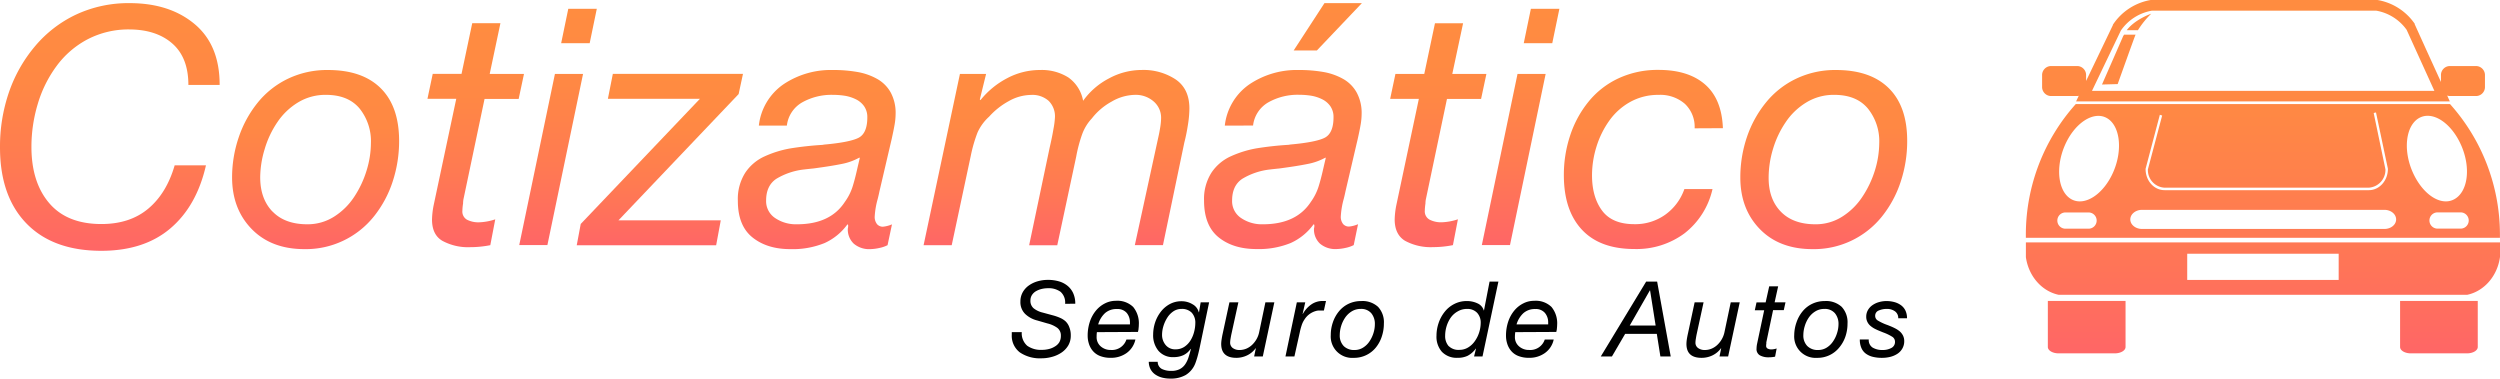 <svg
          id="carro"
          xmlns="http://www.w3.org/2000/svg"
          xmlns:xlink="http://www.w3.org/1999/xlink"
          viewBox="0 0 701.36 106.22"
        >
          <defs>
            <style xmlns="http://www.w3.org/2000/svg">
              .clsLogoHeader-1 {
                fill: url(#Degradado_6);
              }
              .clsLogoHeader-2 {
                fill: url(#Degradado_6-2);
              }
              .clsLogoHeader-3 {
                fill: url(#Degradado_6-3);
              }
              .clsLogoHeader-4 {
                fill: url(#Degradado_6-4);
              }
              .clsLogoHeader-5 {
                fill: url(#Degradado_6-5);
              }
              .clsLogoHeader-6 {
                fill: url(#Degradado_6-6);
              }
              .clsLogoHeader-7 {
                fill: url(#Degradado_6-7);
              }
              .clsLogoHeader-8 {
                fill: url(#Degradado_6-8);
              }
              .clsLogoHeader-9 {
                fill: url(#Degradado_6-9);
              }
              .clsLogoHeader-10 {
                fill: url(#Degradado_6-10);
              }
              .clsLogoHeader-11 {
                fill: url(#Degradado_6-11);
              }
              .clsLogoHeader-12 {
                fill: url(#Degradado_6-12);
              }
              .clsLogoHeader-13 {
                fill: url(#Degradado_6-13);
              }
            </style>
            <linearGradient
              id="Degradado_6"
              x1="30.84"
              y1="70.36"
              x2="30.84"
              y2="0.88"
              gradientUnits="userSpaceOnUse"
            >
              <stop offset="0" stop-color="#f66" />
              <stop offset="0.34" stop-color="#ff7a52" />
              <stop offset="0.68" stop-color="#f84" />
              <stop offset="1" stop-color="#ff8c40" />
            </linearGradient>
            <linearGradient
              id="Degradado_6-2"
              x1="88.52"
              y1="69.89"
              x2="88.52"
              y2="19.64"
              xmlns:xlink="http://www.w3.org/1999/xlink"
              gradientUnits="userSpaceOnUse"
            >
              <stop offset="0" stop-color="#f66" />
              <stop offset="0.34" stop-color="#ff7a52" />
              <stop offset="0.68" stop-color="#f84" />
              <stop offset="1" stop-color="#ff8c40" />
            </linearGradient>
            <linearGradient
              id="Degradado_6-3"
              x1="133.43"
              y1="69.34"
              x2="133.43"
              y2="6.54"
              xmlns:xlink="http://www.w3.org/1999/xlink"
              gradientUnits="userSpaceOnUse"
            >
              <stop offset="0" stop-color="#f66" />
              <stop offset="0.34" stop-color="#ff7a52" />
              <stop offset="0.68" stop-color="#f84" />
              <stop offset="1" stop-color="#ff8c40" />
            </linearGradient>
            <linearGradient
              id="Degradado_6-4"
              x1="156.56"
              y1="68.78"
              x2="156.56"
              y2="2.46"
              xmlns:xlink="http://www.w3.org/1999/xlink"
              gradientUnits="userSpaceOnUse"
            >
              <stop offset="0" stop-color="#f66" />
              <stop offset="0.34" stop-color="#ff7a52" />
              <stop offset="0.68" stop-color="#f84" />
              <stop offset="1" stop-color="#ff8c40" />
            </linearGradient>
            <linearGradient
              id="Degradado_6-5"
              x1="185.12"
              y1="68.78"
              x2="185.12"
              y2="20.75"
              xmlns:xlink="http://www.w3.org/1999/xlink"
              gradientUnits="userSpaceOnUse"
            >
              <stop offset="0" stop-color="#f66" />
              <stop offset="0.34" stop-color="#ff7a52" />
              <stop offset="0.68" stop-color="#f84" />
              <stop offset="1" stop-color="#ff8c40" />
            </linearGradient>
            <linearGradient
              id="Degradado_6-6"
              x1="229.15"
              y1="69.89"
              x2="229.15"
              y2="19.64"
              xmlns:xlink="http://www.w3.org/1999/xlink"
              gradientUnits="userSpaceOnUse"
            >
              <stop offset="0" stop-color="#f66" />
              <stop offset="0.34" stop-color="#ff7a52" />
              <stop offset="0.68" stop-color="#f84" />
              <stop offset="1" stop-color="#ff8c40" />
            </linearGradient>
            <linearGradient
              id="Degradado_6-7"
              x1="296.38"
              y1="68.78"
              x2="296.38"
              y2="19.64"
              xmlns:xlink="http://www.w3.org/1999/xlink"
              gradientUnits="userSpaceOnUse"
            >
              <stop offset="0" stop-color="#f66" />
              <stop offset="0.34" stop-color="#ff7a52" />
              <stop offset="0.68" stop-color="#f84" />
              <stop offset="1" stop-color="#ff8c40" />
            </linearGradient>
            <linearGradient
              id="Degradado_6-8"
              x1="359.92"
              y1="69.89"
              x2="359.92"
              y2="0.88"
              xmlns:xlink="http://www.w3.org/1999/xlink"
              gradientUnits="userSpaceOnUse"
            >
              <stop offset="0" stop-color="#f66" />
              <stop offset="0.34" stop-color="#ff7a52" />
              <stop offset="0.68" stop-color="#f84" />
              <stop offset="1" stop-color="#ff8c40" />
            </linearGradient>
            <linearGradient
              id="Degradado_6-9"
              x1="403.48"
              y1="69.34"
              x2="403.48"
              y2="6.54"
              xmlns:xlink="http://www.w3.org/1999/xlink"
              gradientUnits="userSpaceOnUse"
            >
              <stop offset="0" stop-color="#f66" />
              <stop offset="0.34" stop-color="#ff7a52" />
              <stop offset="0.68" stop-color="#f84" />
              <stop offset="1" stop-color="#ff8c40" />
            </linearGradient>
            <linearGradient
              id="Degradado_6-10"
              x1="426.61"
              y1="68.78"
              x2="426.61"
              y2="2.46"
              xmlns:xlink="http://www.w3.org/1999/xlink"
              gradientUnits="userSpaceOnUse"
            >
              <stop offset="0" stop-color="#f66" />
              <stop offset="0.34" stop-color="#ff7a52" />
              <stop offset="0.68" stop-color="#f84" />
              <stop offset="1" stop-color="#ff8c40" />
            </linearGradient>
            <linearGradient
              id="Degradado_6-11"
              x1="461.02"
              y1="69.89"
              x2="461.02"
              y2="19.64"
              xmlns:xlink="http://www.w3.org/1999/xlink"
              gradientUnits="userSpaceOnUse"
            >
              <stop offset="0" stop-color="#f66" />
              <stop offset="0.34" stop-color="#ff7a52" />
              <stop offset="0.68" stop-color="#f84" />
              <stop offset="1" stop-color="#ff8c40" />
            </linearGradient>
            <linearGradient
              id="Degradado_6-12"
              x1="511.65"
              y1="69.89"
              x2="511.65"
              y2="19.64"
              xmlns:xlink="http://www.w3.org/1999/xlink"
              gradientUnits="userSpaceOnUse"
            >
              <stop offset="0" stop-color="#f66" />
              <stop offset="0.34" stop-color="#ff7a52" />
              <stop offset="0.68" stop-color="#f84" />
              <stop offset="1" stop-color="#ff8c40" />
            </linearGradient>
            <linearGradient
              id="Degradado_6-13"
              x1="634.86"
              y1="99.13"
              x2="634.86"
              y2="0"
              xmlns:xlink="http://www.w3.org/1999/xlink"
              gradientUnits="userSpaceOnUse"
            >
              <stop offset="0" stop-color="#f66" />
              <stop offset="0.34" stop-color="#ff7a52" />
              <stop offset="0.68" stop-color="#f84" />
              <stop offset="1" stop-color="#ff8c40" />
            </linearGradient>
          </defs>
          <title>Insumos</title>
          <g id="Capa_6" data-name="Capa 6">
            <path
              class="clsLogoHeader-1"
              d="M57.78,46.39q-2.61,11.43-10,17.7T28.42,70.36q-13.56,0-21-7.67T0,41.28A47,47,0,0,1,2.5,25.91,40.3,40.3,0,0,1,9.8,13,34,34,0,0,1,21.36,4.08a34.73,34.73,0,0,1,15-3.2q11.24,0,18.26,5.89t7,17.05H52.85q0-7.62-4.45-11.56t-12-4a24.8,24.8,0,0,0-11.89,2.8,25.55,25.55,0,0,0-8.68,7.52,34.18,34.18,0,0,0-5.25,10.63,41.7,41.7,0,0,0-1.76,12q0,9.94,5,15.79t14.63,5.85q8,0,13.14-4.31T49,46.39Z"
            />
            <path
              class="clsLogoHeader-2"
              d="M67,38.45a31.32,31.32,0,0,1,5.34-9.71,24.57,24.57,0,0,1,8.5-6.68A25.39,25.39,0,0,1,92,19.64q9.66,0,14.81,5.11t5.16,14.77a36.35,36.35,0,0,1-1.81,11.42,30.91,30.91,0,0,1-5.25,9.76,24.45,24.45,0,0,1-19.51,9.19q-9.28,0-14.77-5.62T65.11,49.83A34.9,34.9,0,0,1,67,38.45Zm9.47,20.9q3.44,3.57,9.76,3.57a13.8,13.8,0,0,0,7.48-2.13,18.67,18.67,0,0,0,5.66-5.57,28.23,28.23,0,0,0,3.49-7.43,26.56,26.56,0,0,0,1.2-7.62,14.66,14.66,0,0,0-3.2-9.75q-3.21-3.81-9.43-3.81a14.75,14.75,0,0,0-7.76,2.09,18.59,18.59,0,0,0-5.85,5.57,26.82,26.82,0,0,0-3.57,7.57A27.69,27.69,0,0,0,73,49.73Q73,55.78,76.44,59.35Z"
            />
            <path
              class="clsLogoHeader-3"
              d="M137.38,20.75H147l-1.49,7h-9.57L130,56a8.33,8.33,0,0,0-.09,1.11,14.56,14.56,0,0,0-.19,2A2.63,2.63,0,0,0,131,61.63a7,7,0,0,0,3.38.74,15.86,15.86,0,0,0,4.56-.84l-1.39,7.25a28.62,28.62,0,0,1-5.58.56,15.09,15.09,0,0,1-7.85-1.77c-2-1.17-2.92-3.19-2.92-6a23,23,0,0,1,.46-4L128,27.72h-8.08l1.48-7h8.08l3-14.21h7.91Z"
            />
            <path
              class="clsLogoHeader-4"
              d="M155.68,20.75h7.89l-10,48h-7.9Zm9.75-8.63h-8l2-9.66h8Z"
            />
            <path
              class="clsLogoHeader-5"
              d="M162.92,62.83l33.44-35.11H170.54l1.39-7h36.51l-1.22,5.67L173.51,61.81h28.7l-1.3,7H161.8Z"
            />
            <path
              class="clsLogoHeader-6"
              d="M212.89,35.24a16.23,16.23,0,0,1,6.92-11.6,23.85,23.85,0,0,1,13.89-4,38.66,38.66,0,0,1,6.87.56,17.36,17.36,0,0,1,5.53,1.95A9.83,9.83,0,0,1,249.91,26a12,12,0,0,1,1.35,5.94,18.54,18.54,0,0,1-.28,3c-.19,1.09-.47,2.46-.84,4.14l-.37,1.57-3.06,13.1c-.07.37-.22,1.06-.47,2.05a22.53,22.53,0,0,0-.84,4.83,3.24,3.24,0,0,0,.66,2.27,2.14,2.14,0,0,0,1.66.7,8.54,8.54,0,0,0,2.52-.66L249,68.78a8.87,8.87,0,0,1-2.32.79,12.62,12.62,0,0,1-2.51.32,6.63,6.63,0,0,1-4.65-1.53,5.46,5.46,0,0,1-1.67-4.23l.09-.46v-.56l-.18-.19a16.15,16.15,0,0,1-6.41,5.26,23.67,23.67,0,0,1-9.66,1.71c-4.34,0-7.86-1.1-10.59-3.29S207,61,207,56.33a13.73,13.73,0,0,1,2.09-7.89,12.91,12.91,0,0,1,5.48-4.6,30,30,0,0,1,7.06-2.19,89.39,89.39,0,0,1,9.06-1l.55-.09c4.77-.43,8-1.07,9.62-1.9s2.46-2.74,2.46-5.72a5.28,5.28,0,0,0-.88-3.11,6.07,6.07,0,0,0-2.28-1.95,11.08,11.08,0,0,0-3.06-1,21.59,21.59,0,0,0-3.44-.27,16.77,16.77,0,0,0-8.64,2.13,8.63,8.63,0,0,0-4.27,6.5Zm4.55,25.92a10.39,10.39,0,0,0,6.14,1.76q9.38,0,13.46-6.31a15.12,15.12,0,0,0,2.1-4.09q.69-2.13,1.43-5.48c.31-1.3.53-2.23.65-2.78H241A16.59,16.59,0,0,1,236.11,46c-2,.41-4.61.82-7.89,1.26-1.24.12-2.11.22-2.6.28a19.16,19.16,0,0,0-7.85,2.64c-1.89,1.28-2.84,3.3-2.84,6.09A5.68,5.68,0,0,0,217.44,61.16Z"
            />
            <path
              class="clsLogoHeader-7"
              d="M269.3,20.75h7.34l-1.76,7.16.19.18a23.51,23.51,0,0,1,7.52-6.17,19.57,19.57,0,0,1,9.19-2.28,14,14,0,0,1,7.94,2.09,10.22,10.22,0,0,1,4.14,6.55A20.55,20.55,0,0,1,311.11,22a19.32,19.32,0,0,1,9.19-2.37,16.38,16.38,0,0,1,9.52,2.65q3.85,2.64,3.86,8.13a30.77,30.77,0,0,1-.42,4.64c-.28,1.8-.61,3.44-1,4.92l-6,28.8h-7.89L325,38.31c.19-.8.35-1.7.51-2.69a17.35,17.35,0,0,0,.23-2.51,6,6,0,0,0-2.09-4.65,7.65,7.65,0,0,0-5.25-1.85,13.4,13.4,0,0,0-6.55,1.9,17.78,17.78,0,0,0-5.52,4.69,13,13,0,0,0-2.74,4.46A40.52,40.52,0,0,0,301.91,44l-5.3,24.8h-7.89l5.76-27.4c.43-1.86.79-3.59,1.06-5.21a23.52,23.52,0,0,0,.42-3.25,6.1,6.1,0,0,0-1.76-4.64,6.86,6.86,0,0,0-4.92-1.67A13,13,0,0,0,283,28.37a20.82,20.82,0,0,0-5.52,4.37,13.33,13.33,0,0,0-3.25,4.46,40.08,40.08,0,0,0-1.86,6.4L267,68.78h-7.89Z"
            />
            <path
              class="clsLogoHeader-8"
              d="M343.61,35.24a16.24,16.24,0,0,1,6.93-11.6,23.8,23.8,0,0,1,13.88-4,38.86,38.86,0,0,1,6.88.56,17.39,17.39,0,0,1,5.52,1.95A9.83,9.83,0,0,1,380.63,26,12,12,0,0,1,382,31.9a18.47,18.47,0,0,1-.27,3c-.19,1.09-.46,2.46-.84,4.14l-.37,1.57-3.06,13.1c-.07.37-.22,1.06-.47,2.05a23,23,0,0,0-.83,4.83,3.24,3.24,0,0,0,.65,2.27,2.16,2.16,0,0,0,1.67.7,8.58,8.58,0,0,0,2.51-.66l-1.21,5.86a8.87,8.87,0,0,1-2.32.79,12.53,12.53,0,0,1-2.51.32,6.65,6.65,0,0,1-4.65-1.53,5.46,5.46,0,0,1-1.67-4.23l.1-.46v-.56l-.19-.19a16.15,16.15,0,0,1-6.41,5.26,23.67,23.67,0,0,1-9.66,1.71q-6.51,0-10.59-3.29t-4.09-10.27a13.73,13.73,0,0,1,2.09-7.89,12.91,12.91,0,0,1,5.48-4.6,30.1,30.1,0,0,1,7.06-2.19,89.73,89.73,0,0,1,9.06-1l.56-.09c4.76-.43,8-1.07,9.61-1.9s2.46-2.74,2.46-5.72a5.28,5.28,0,0,0-.88-3.11,6.07,6.07,0,0,0-2.28-1.95,11.08,11.08,0,0,0-3.06-1,21.59,21.59,0,0,0-3.44-.27,16.77,16.77,0,0,0-8.64,2.13,8.63,8.63,0,0,0-4.27,6.5Zm4.56,25.92a10.34,10.34,0,0,0,6.13,1.76q9.38,0,13.47-6.31a15.09,15.09,0,0,0,2.09-4.09q.69-2.13,1.44-5.48c.3-1.3.52-2.23.65-2.78h-.19A16.62,16.62,0,0,1,366.84,46c-2,.41-4.62.82-7.9,1.26-1.24.12-2.1.22-2.6.28a19.16,19.16,0,0,0-7.85,2.64c-1.89,1.28-2.83,3.3-2.83,6.09A5.66,5.66,0,0,0,348.17,61.16ZM371.57.88h10.5L369.44,14.16h-6.51Z"
            />
            <path
              class="clsLogoHeader-9"
              d="M407.43,20.75H417l-1.49,7h-9.57L400,56a7.08,7.08,0,0,0-.1,1.11,15.9,15.9,0,0,0-.18,2,2.64,2.64,0,0,0,1.34,2.51,7,7,0,0,0,3.4.74,15.86,15.86,0,0,0,4.55-.84l-1.4,7.25a28.37,28.37,0,0,1-5.57.56,15.09,15.09,0,0,1-7.85-1.77c-1.95-1.17-2.92-3.19-2.92-6a23,23,0,0,1,.46-4l6.32-29.82H390l1.48-7h8.09l3-14.21h7.89Z"
            />
            <path
              class="clsLogoHeader-10"
              d="M425.73,20.75h7.89l-10,48h-7.9Zm9.75-8.63h-8l2-9.66h8Z"
            />
            <path
              class="clsLogoHeader-11"
              d="M475.42,36a8.87,8.87,0,0,0-2.74-6.87,10.49,10.49,0,0,0-7.39-2.51,16,16,0,0,0-7.89,1.95,17.78,17.78,0,0,0-5.9,5.25,25.46,25.46,0,0,0-3.62,7.33,27.26,27.26,0,0,0-1.25,8q0,6.14,2.83,9.94c1.89,2.54,4.9,3.8,9.06,3.8a14.49,14.49,0,0,0,8.63-2.64,14.86,14.86,0,0,0,5.39-7.2h7.89a21.75,21.75,0,0,1-7.84,12.4,22.58,22.58,0,0,1-14.07,4.41q-9.67,0-14.73-5.43t-5.06-15.28A35,35,0,0,1,440.5,38a29.68,29.68,0,0,1,5.15-9.47,23.67,23.67,0,0,1,8.4-6.55,26,26,0,0,1,11.24-2.37q8.37,0,13.06,4.09t5,12.26Z"
            />
            <path
              class="clsLogoHeader-12"
              d="M490.09,38.45a31.14,31.14,0,0,1,5.35-9.71,24.48,24.48,0,0,1,8.5-6.68,25.31,25.31,0,0,1,11.14-2.42q9.66,0,14.82,5.11t5.15,14.77a36.07,36.07,0,0,1-1.81,11.42A30.89,30.89,0,0,1,528,60.7a24.45,24.45,0,0,1-19.51,9.19q-9.3,0-14.77-5.62t-5.48-14.44A35.16,35.16,0,0,1,490.09,38.45Zm9.48,20.9q3.44,3.57,9.75,3.57a13.77,13.77,0,0,0,7.48-2.13,18.7,18.7,0,0,0,5.67-5.57A28.52,28.52,0,0,0,526,47.79a26.59,26.59,0,0,0,1.21-7.62A14.61,14.61,0,0,0,524,30.42c-2.14-2.54-5.27-3.81-9.43-3.81a14.72,14.72,0,0,0-7.75,2.09,18.49,18.49,0,0,0-5.85,5.57,27.12,27.12,0,0,0-3.58,7.57,28,28,0,0,0-1.21,7.89Q496.13,55.78,499.57,59.35Z"
            />
            <path
              class="clsLogoHeader-13"
              d="M673.33,97.34c0,1,1.35,1.79,3,1.79h15.79c1.68,0,3-.81,3-1.79V84.42H673.33Zm-98.82,0c0,1,1.37,1.79,3,1.79h15.8c1.67,0,3-.81,3-1.79V84.42H574.51ZM701.34,66.72c0-.41,0-.82,0-1.24a54.79,54.79,0,0,0-14-36.28h-105a54.85,54.85,0,0,0-14,36.28c0,.42,0,.83,0,1.24Zm-10.82-2.59h-6.89a2.28,2.28,0,0,1,0-4.54h6.89a2.28,2.28,0,0,1,0,4.54M678.77,33.05c3.79-2,9,1.49,11.74,7.8s1.83,13-2,15.06-9-1.48-11.72-7.79S675,35.06,678.77,33.05M601.93,47.36v0l4-15.16.65.21-4,15.11a4.94,4.94,0,0,0,4.65,5.13h57.33a5,5,0,0,0,4.66-5.15L665.92,31.7l.65-.16,3.34,15.79v.08c0,3.28-2.4,5.94-5.33,5.94H607.26c-3,0-5.33-2.66-5.33-5.93Zm-1,11.51h68c1.81,0,3.29,1.2,3.29,2.69s-1.48,2.67-3.29,2.67h-68c-1.81,0-3.29-1.2-3.29-2.67s1.48-2.69,3.29-2.69m-21.69-18c2.71-6.31,8-9.8,11.73-7.8s4.65,8.76,1.95,15.07-8,9.8-11.74,7.79-4.64-8.75-1.94-15.06m0,18.74h6.9a2.28,2.28,0,0,1,0,4.54h-6.9a2.28,2.28,0,0,1,0-4.54M568.35,68v4.14c.75,5.34,4.47,9.58,9.22,10.57H692.14c4.77-1,8.49-5.26,9.22-10.62V68ZM656.1,78.54H613.61V71.19H656.1Zm-80.86-51.6h7.57a2.33,2.33,0,0,0,.38-.08l-.76,1.59H687.28l-.74-1.66a1.93,1.93,0,0,0,.64.15h7.57a2.53,2.53,0,0,0,2.39-2.65v-3.1a2.54,2.54,0,0,0-2.39-2.66h-7.57a2.53,2.53,0,0,0-2.38,2.66V23l-4.11-9L677.43,6.8l0-.14-.09-.13A15.94,15.94,0,0,0,667,0H603.37A15.91,15.91,0,0,0,592.85,6.8l-.08.11,0,.11-3.3,6.88-4.23,8.81V21.19a2.53,2.53,0,0,0-2.38-2.66h-7.57a2.54,2.54,0,0,0-2.39,2.66v3.1a2.54,2.54,0,0,0,2.39,2.65M591.77,15.3,595,8.56A13.31,13.31,0,0,1,603.67,3h63a13.28,13.28,0,0,1,8.5,5.37l3.15,6.93,4.64,10.2H586.89ZM595.7,10c-.58,1.37-6,13.71-6,13.71l4.4-.12s4.51-12.6,4.82-13.36a5.49,5.49,0,0,1,.21-.51h-3.26c0,.1-.09.19-.13.28m.9-1.52h3.14a24.19,24.19,0,0,1,3.74-4.64s-4.55,1.56-6.88,4.64"
            />
            <path
              d="M298.81,85.23a4,4,0,0,0-1.28-3.37,5.66,5.66,0,0,0-3.57-1,7.92,7.92,0,0,0-1.67.19,5.89,5.89,0,0,0-1.59.61,3.34,3.34,0,0,0-1.18,1.09,2.82,2.82,0,0,0-.44,1.56,2.72,2.72,0,0,0,.9,2.18,6.49,6.49,0,0,0,2.53,1.2l2.84.77a13.46,13.46,0,0,1,2,.69,5.63,5.63,0,0,1,1.59,1A4.26,4.26,0,0,1,300,91.83a6,6,0,0,1,.4,2.32,5.41,5.41,0,0,1-.71,2.77,6.31,6.31,0,0,1-1.9,2,8.74,8.74,0,0,1-2.67,1.2,10.91,10.91,0,0,1-2.94.4,10,10,0,0,1-6.07-1.66,5.86,5.86,0,0,1-2.26-5,3.19,3.19,0,0,1,0-.33v-.35h2.8A4.65,4.65,0,0,0,288.18,97a6.61,6.61,0,0,0,4.15,1.15,7.89,7.89,0,0,0,1.95-.24,5.63,5.63,0,0,0,1.72-.74A3.5,3.5,0,0,0,297.19,96a3.58,3.58,0,0,0,.43-1.8,2.65,2.65,0,0,0-1-2.22,7.92,7.92,0,0,0-2.79-1.25L291,89.91a7.51,7.51,0,0,1-3.41-1.85,4.63,4.63,0,0,1-1.32-3.45,5.27,5.27,0,0,1,.65-2.62,5.8,5.8,0,0,1,1.76-1.93,8,8,0,0,1,2.48-1.16,10.22,10.22,0,0,1,2.8-.38,10.84,10.84,0,0,1,3,.38,6.73,6.73,0,0,1,2.44,1.21,5.75,5.75,0,0,1,1.66,2.1,7,7,0,0,1,.6,3Z"
            />
            <path
              d="M307.73,93.18a9.55,9.55,0,0,0-.08,1.32,3.36,3.36,0,0,0,1.16,2.68,4.15,4.15,0,0,0,2.8,1,4.28,4.28,0,0,0,4.4-2.92h2.52a6.29,6.29,0,0,1-2.47,3.78,7.42,7.42,0,0,1-4.45,1.34,7.86,7.86,0,0,1-3.08-.54,5.11,5.11,0,0,1-2-1.46,5.73,5.73,0,0,1-1.06-2,7.19,7.19,0,0,1-.33-2.15,12.34,12.34,0,0,1,.62-4,9.67,9.67,0,0,1,1.73-3.13,7.82,7.82,0,0,1,2.53-2,6.64,6.64,0,0,1,3-.71,6.34,6.34,0,0,1,4.89,1.73,7.2,7.2,0,0,1,1.58,5,7,7,0,0,1-.07,1c0,.35-.11.67-.17,1ZM317,91v-.23a1.12,1.12,0,0,0,0-.27,4.12,4.12,0,0,0-.9-2.71,3.35,3.35,0,0,0-2.71-1.09A4.81,4.81,0,0,0,310,87.85,7,7,0,0,0,308.09,91Z"
            />
            <path
              d="M336.5,97.83c-.2.89-.39,1.68-.59,2.37s-.4,1.29-.59,1.78a6.56,6.56,0,0,1-2.69,3.23,8.29,8.29,0,0,1-4.26,1,9.26,9.26,0,0,1-2.28-.26,6.16,6.16,0,0,1-1.92-.84,4.26,4.26,0,0,1-1.36-1.47,4.6,4.6,0,0,1-.53-2.14h2.51a2.23,2.23,0,0,0,1.15,2,5.81,5.81,0,0,0,2.69.55,5.06,5.06,0,0,0,2.33-.49,4.19,4.19,0,0,0,1.51-1.32,7.58,7.58,0,0,0,.9-1.8c.21-.64.45-1.45.71-2.43l0-.09-.05-.06a5,5,0,0,1-2,1.76,6.41,6.41,0,0,1-2.73.57A5.3,5.3,0,0,1,325,98.42a6.78,6.78,0,0,1-1.49-4.56,11,11,0,0,1,.55-3.39,10.08,10.08,0,0,1,1.59-3,7.92,7.92,0,0,1,2.53-2.16,6.83,6.83,0,0,1,3.28-.8,5.86,5.86,0,0,1,3.12.86,3.52,3.52,0,0,1,1.73,2.24v0h.06l.47-2.79h2.37ZM327,96.77A3.4,3.4,0,0,0,329.82,98a4.38,4.38,0,0,0,2.41-.68A5.86,5.86,0,0,0,334,95.49,8.47,8.47,0,0,0,335,93.11a10,10,0,0,0,.34-2.46,4.12,4.12,0,0,0-1-2.92,3.82,3.82,0,0,0-2.92-1.06,4,4,0,0,0-2.26.69,6,6,0,0,0-1.71,1.8,9.67,9.67,0,0,0-1.07,2.36,8.47,8.47,0,0,0-.37,2.34A4.4,4.4,0,0,0,327,96.77Z"
            />
            <path
              d="M354.27,100h-2.43l.48-2.3h-.06a6.29,6.29,0,0,1-2.4,2,7,7,0,0,1-3,.69q-4.26,0-4.26-3.91a8.92,8.92,0,0,1,.12-1.27c.08-.53.18-1.1.32-1.71l1.87-8.68h2.51l-1.95,8.89c-.08.37-.16.8-.24,1.28a7.22,7.22,0,0,0-.12,1.08,1.84,1.84,0,0,0,.74,1.57,3.13,3.13,0,0,0,1.93.55,4.89,4.89,0,0,0,1.92-.4,5.47,5.47,0,0,0,1.64-1.11,7,7,0,0,0,1.21-1.59,6.57,6.57,0,0,0,.69-1.85L355,84.82h2.51Z"
            />
            <path
              d="M363.82,84.82h2.36l-.74,3.26h.06a7.83,7.83,0,0,1,2.34-2.64,5.48,5.48,0,0,1,3.22-1h.3l.29,0,.15,0H372l-.59,2.68a6.61,6.61,0,0,0-.74,0l-.82,0a3.23,3.23,0,0,0-.69.13,5.53,5.53,0,0,0-3.25,2.47,6.2,6.2,0,0,0-.74,1.55,16.8,16.8,0,0,0-.53,2L363.14,100h-2.51Z"
            />
            <path
              d="M373.93,90.43a9.74,9.74,0,0,1,1.7-3.08,7.88,7.88,0,0,1,2.7-2.12,8.14,8.14,0,0,1,3.55-.77,6.45,6.45,0,0,1,4.72,1.62,6.31,6.31,0,0,1,1.64,4.69,11.29,11.29,0,0,1-.58,3.62A9.61,9.61,0,0,1,386,97.48a7.82,7.82,0,0,1-6.21,2.91A6,6,0,0,1,373.34,94,10.83,10.83,0,0,1,373.93,90.43Zm3,6.62a4.12,4.12,0,0,0,3.11,1.14,4.42,4.42,0,0,0,2.38-.68,5.84,5.84,0,0,0,1.8-1.77,8.73,8.73,0,0,0,1.11-2.35,8.22,8.22,0,0,0,.38-2.42,4.64,4.64,0,0,0-1-3.09,3.68,3.68,0,0,0-3-1.21,4.67,4.67,0,0,0-2.47.67,6.11,6.11,0,0,0-1.86,1.76,8.82,8.82,0,0,0-1.14,2.4,9,9,0,0,0-.38,2.5A4.23,4.23,0,0,0,376.94,97.05Z"
            />
            <path
              d="M415.91,100h-2.37l.54-2.18H414a6.48,6.48,0,0,1-2.28,2,6.33,6.33,0,0,1-2.78.56,5.72,5.72,0,0,1-4.43-1.69A6.4,6.4,0,0,1,403,94.15a11.06,11.06,0,0,1,.58-3.49,10.18,10.18,0,0,1,1.68-3.13,8,8,0,0,1,2.71-2.24,7.52,7.52,0,0,1,3.52-.83,6.84,6.84,0,0,1,3,.64,3.15,3.15,0,0,1,1.78,2h.05L417.89,79h2.48Zm-9.48-2.91a3.84,3.84,0,0,0,3,1.06,4.59,4.59,0,0,0,2.49-.7,6.16,6.16,0,0,0,1.9-1.84A8.66,8.66,0,0,0,415,93.16a9.11,9.11,0,0,0,.4-2.54,4,4,0,0,0-1-2.86,3.7,3.7,0,0,0-2.82-1.09,5,5,0,0,0-2.59.67A6,6,0,0,0,407,89.1a8.81,8.81,0,0,0-1.17,2.43,9.26,9.26,0,0,0-.4,2.62A4.29,4.29,0,0,0,406.43,97.13Z"
            />
            <path
              d="M425.1,93.18A9.54,9.54,0,0,0,425,94.5a3.37,3.37,0,0,0,1.17,2.68,4.15,4.15,0,0,0,2.8,1,4.28,4.28,0,0,0,4.4-2.92h2.51a6.21,6.21,0,0,1-2.47,3.78,7.39,7.39,0,0,1-4.44,1.34,7.86,7.86,0,0,1-3.08-.54,5,5,0,0,1-2-1.46,5.73,5.73,0,0,1-1.06-2,7.19,7.19,0,0,1-.33-2.15,12.34,12.34,0,0,1,.62-4,9.67,9.67,0,0,1,1.73-3.13,7.82,7.82,0,0,1,2.53-2,6.61,6.61,0,0,1,3-.71,6.34,6.34,0,0,1,4.89,1.73,7.2,7.2,0,0,1,1.58,5,8.72,8.72,0,0,1-.07,1c0,.35-.11.67-.17,1ZM434.33,91v-.23a1.12,1.12,0,0,0,0-.27,4.07,4.07,0,0,0-.91-2.71,3.32,3.32,0,0,0-2.7-1.09,4.81,4.81,0,0,0-3.37,1.18A7,7,0,0,0,425.46,91Z"
            />
            <path
              d="M461.82,79h3.08l3.81,21h-2.9l-1-6.33h-8.89l-3.7,6.33h-3.13Zm-4.61,12.33h7.27l-1.56-9.86h-.06Z"
            />
            <path
              d="M484.82,100H482.4l.47-2.3h-.06a6.33,6.33,0,0,1-2.39,2,7,7,0,0,1-3.05.69c-2.84,0-4.25-1.3-4.25-3.91a10.34,10.34,0,0,1,.11-1.27q.12-.79.33-1.71l1.86-8.68h2.51L476,93.71c-.08.37-.16.8-.23,1.28a7.22,7.22,0,0,0-.12,1.08,1.81,1.81,0,0,0,.74,1.57,3.1,3.1,0,0,0,1.92.55,4.86,4.86,0,0,0,1.92-.4,5.34,5.34,0,0,0,1.64-1.11,6.69,6.69,0,0,0,1.21-1.59,6.59,6.59,0,0,0,.7-1.85l1.77-8.42h2.52Z"
            />
            <path
              d="M497.86,84.82h3.05L500.43,87h-3l-1.89,9a1.5,1.5,0,0,0,0,.35,3.6,3.6,0,0,0-.06.65.83.83,0,0,0,.42.79,2.23,2.23,0,0,0,1.09.24,5,5,0,0,0,1.44-.27l-.44,2.3a8.88,8.88,0,0,1-1.78.18,4.9,4.9,0,0,1-2.5-.56,2,2,0,0,1-.92-1.92,7,7,0,0,1,.14-1.26l2-9.45H492.3l.48-2.21h2.56l1-4.51h2.51Z"
            />
            <path
              d="M504,90.43a9.74,9.74,0,0,1,1.7-3.08,7.83,7.83,0,0,1,2.71-2.12,8.06,8.06,0,0,1,3.54-.77,6.45,6.45,0,0,1,4.72,1.62,6.31,6.31,0,0,1,1.64,4.69,11.29,11.29,0,0,1-.58,3.62A9.61,9.61,0,0,1,516,97.48a7.78,7.78,0,0,1-6.21,2.91A6,6,0,0,1,503.36,94,11.09,11.09,0,0,1,504,90.43Zm3,6.62a4.08,4.08,0,0,0,3.1,1.14,4.42,4.42,0,0,0,2.38-.68,5.84,5.84,0,0,0,1.8-1.77,8.44,8.44,0,0,0,1.11-2.35,8.24,8.24,0,0,0,.39-2.42,4.64,4.64,0,0,0-1-3.09,3.69,3.69,0,0,0-3-1.21,4.65,4.65,0,0,0-2.47.67,6,6,0,0,0-1.87,1.76,8.51,8.51,0,0,0-1.13,2.4,8.66,8.66,0,0,0-.39,2.5A4.19,4.19,0,0,0,507,97.05Z"
            />
            <path
              d="M532.54,89.29a2.28,2.28,0,0,0-.9-1.94,3.7,3.7,0,0,0-2.26-.68,5.5,5.5,0,0,0-2.31.44,1.55,1.55,0,0,0-1,1.51,1.51,1.51,0,0,0,.77,1.32,14.34,14.34,0,0,0,2.42,1.15c.24.08.52.19.83.32a15.58,15.58,0,0,1,1.6.72A6.88,6.88,0,0,1,533,93a4,4,0,0,1,.89,1.17,3.46,3.46,0,0,1,.33,1.51,4.08,4.08,0,0,1-.54,2.12,4.25,4.25,0,0,1-1.43,1.49,6.67,6.67,0,0,1-2,.84,9.52,9.52,0,0,1-2.27.26,10.43,10.43,0,0,1-2.46-.26,5.59,5.59,0,0,1-2-.87,3.86,3.86,0,0,1-1.3-1.6,5.74,5.74,0,0,1-.46-2.42h2.51a2.47,2.47,0,0,0,1.08,2.27,5.26,5.26,0,0,0,2.82.68,5,5,0,0,0,2.46-.58,1.86,1.86,0,0,0,1-1.75,1.63,1.63,0,0,0-.8-1.4,12.86,12.86,0,0,0-2.48-1.19l-.74-.3c-.59-.23-1.12-.47-1.58-.7a6.54,6.54,0,0,1-1.26-.83,3.32,3.32,0,0,1-.88-1.12,3.18,3.18,0,0,1-.33-1.47,3.69,3.69,0,0,1,.47-1.85,4.25,4.25,0,0,1,1.28-1.39,5.92,5.92,0,0,1,1.81-.85,7.49,7.49,0,0,1,2.12-.3,8.37,8.37,0,0,1,2.14.27,5.66,5.66,0,0,1,1.85.84,4,4,0,0,1,1.3,1.5,4.91,4.91,0,0,1,.47,2.22Z"
            />
          </g>
        </svg>
